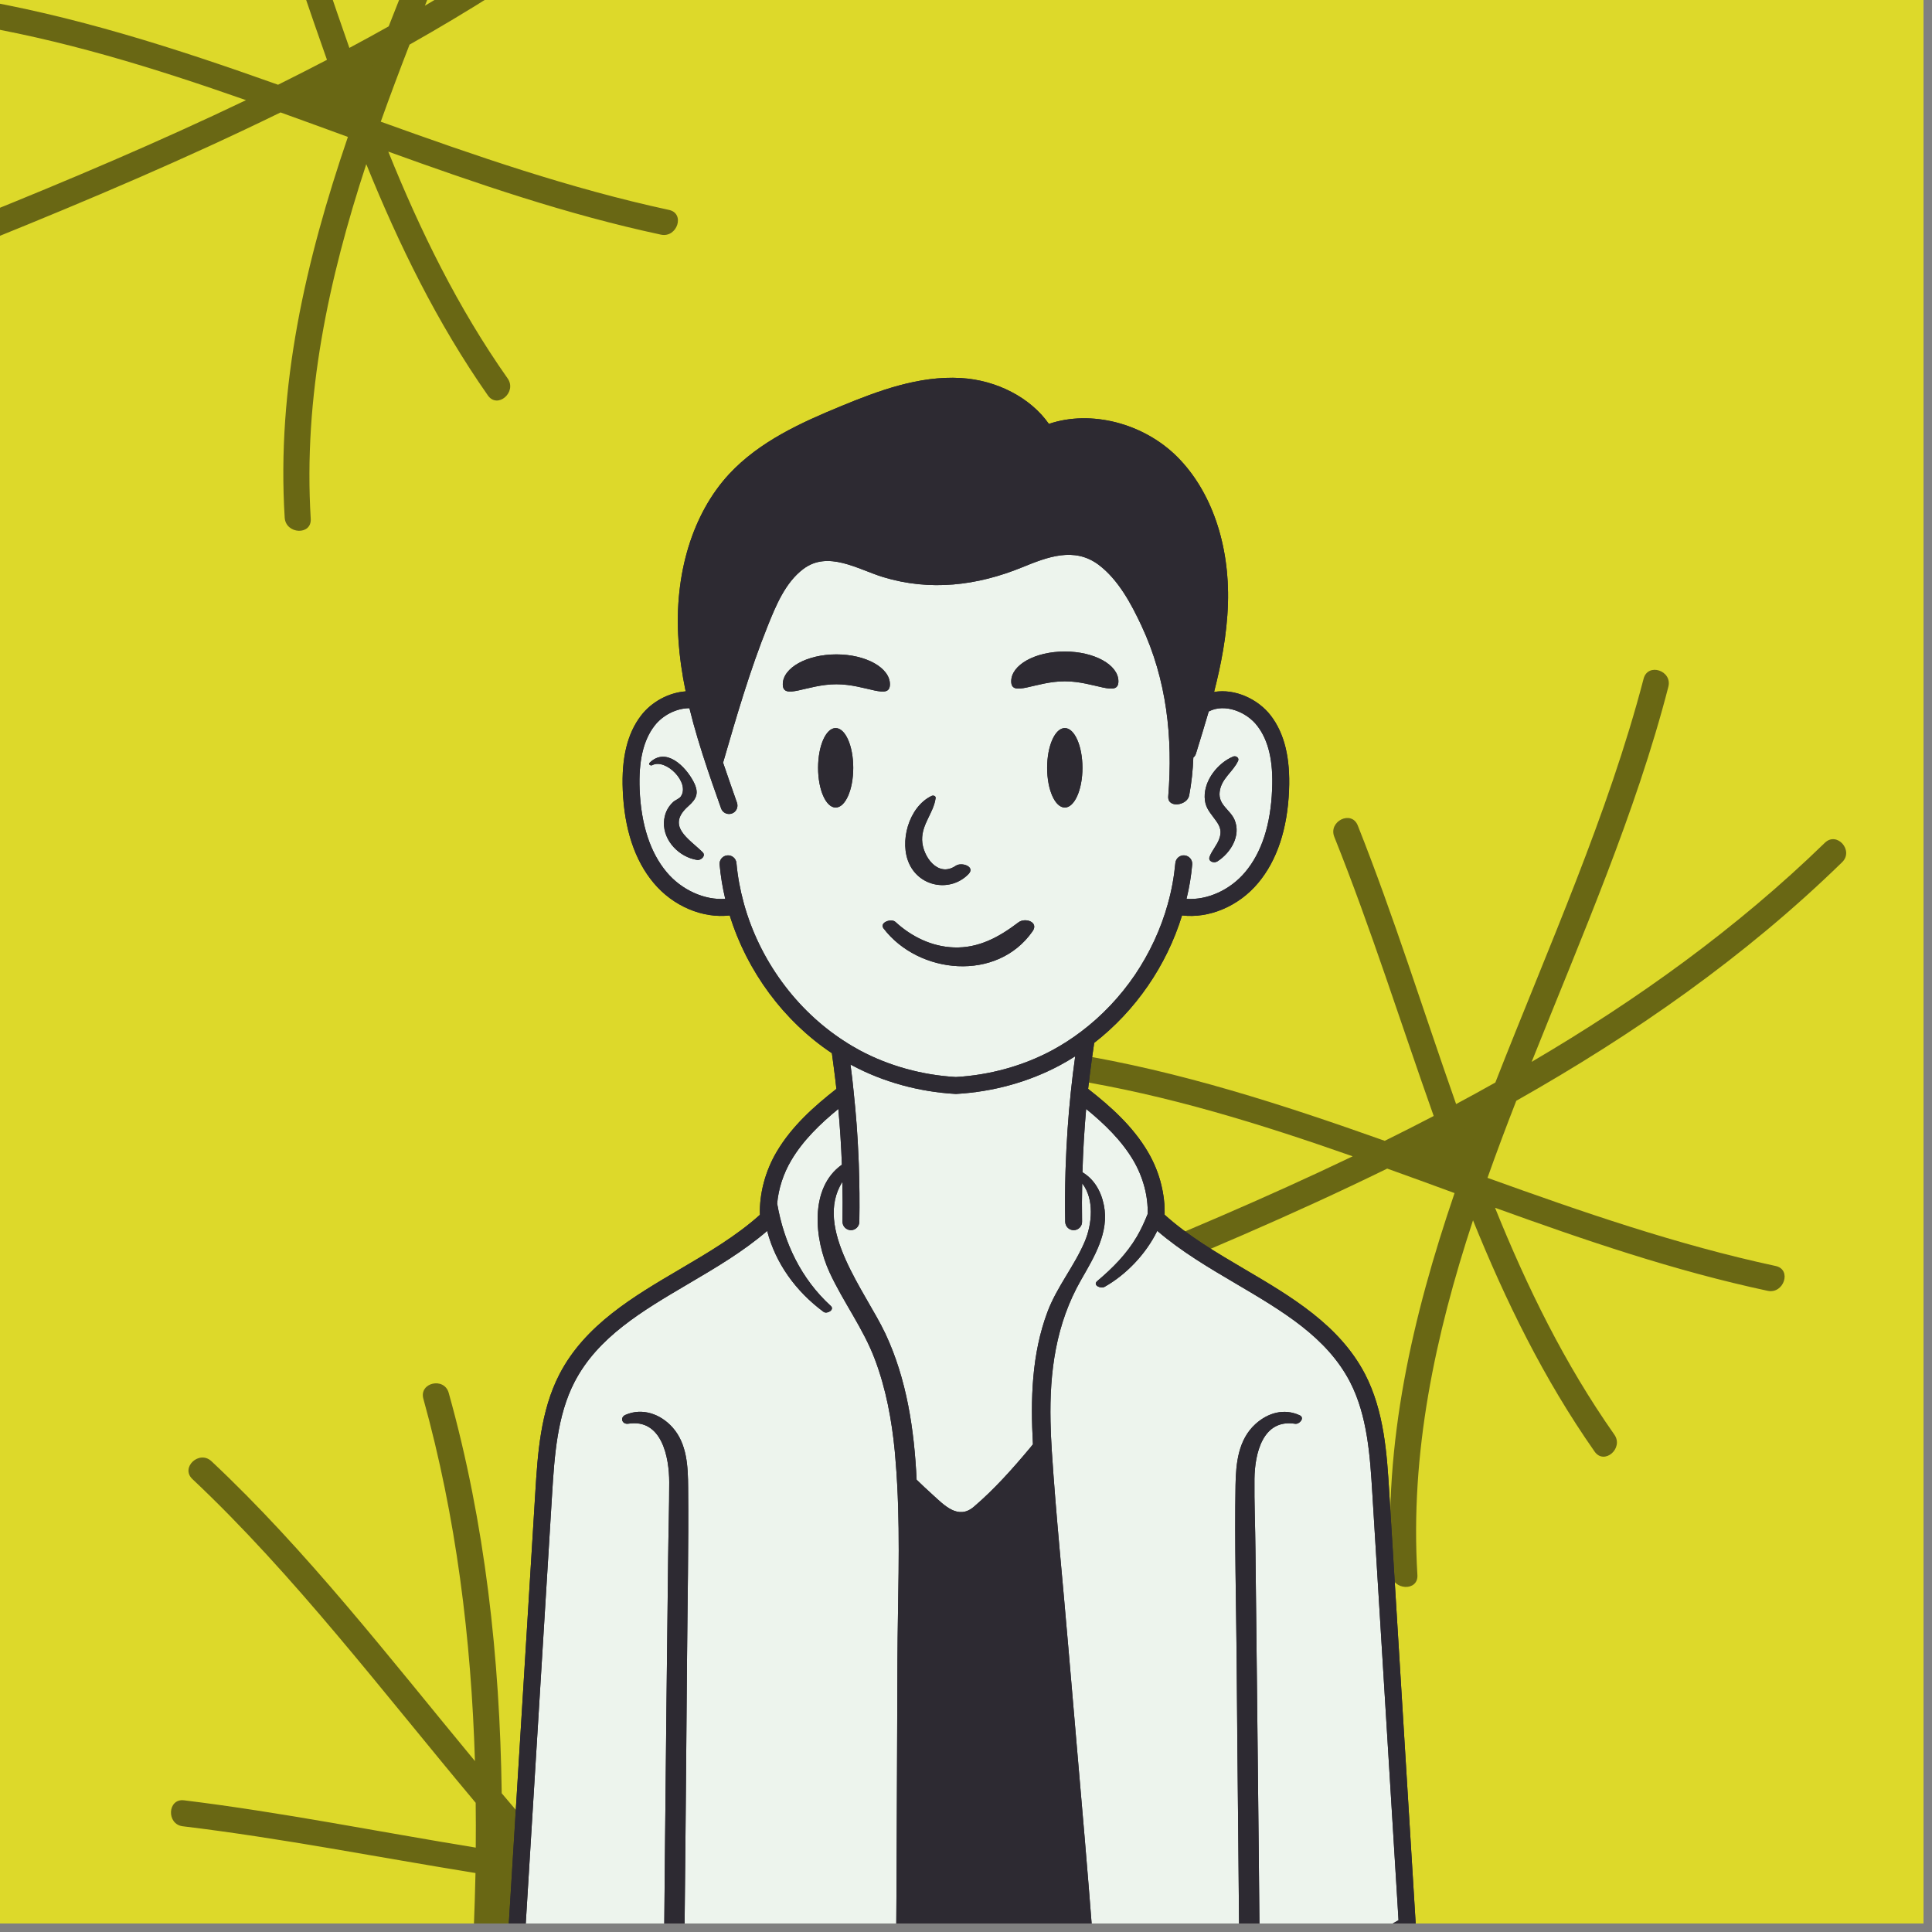 <svg xmlns="http://www.w3.org/2000/svg" xmlns:xlink="http://www.w3.org/1999/xlink" width="150" zoomAndPan="magnify" viewBox="0 0 112.5 112.5" height="150" preserveAspectRatio="xMidYMid meet" version="1.0"><rect x="0" y="0" width="112.5" height="112.5" fill="#808080" stroke="none"/><defs><clipPath id="30c497fd12"><path d="M 0 0 L 112.004 0 L 112.004 112.004 L 0 112.004 Z M 0 0 " clip-rule="nonzero"/></clipPath><clipPath id="0c8b967ab0"><path d="M 61 39 L 108 39 L 108 93 L 61 93 Z M 61 39 " clip-rule="nonzero"/></clipPath><clipPath id="3bbad34eb1"><path d="M 99.66 96.508 L 55.797 87.402 L 67.176 32.57 L 111.043 41.676 Z M 99.66 96.508 " clip-rule="nonzero"/></clipPath><clipPath id="a67414755b"><path d="M 99.66 96.508 L 55.797 87.402 L 67.176 32.57 L 111.043 41.676 Z M 99.66 96.508 " clip-rule="nonzero"/></clipPath><clipPath id="22f29e3422"><path d="M 85 65 L 87 65 L 87 67 L 85 67 Z M 85 65 " clip-rule="nonzero"/></clipPath><clipPath id="3fc074a869"><path d="M 99.66 96.508 L 55.797 87.402 L 67.176 32.57 L 111.043 41.676 Z M 99.66 96.508 " clip-rule="nonzero"/></clipPath><clipPath id="778b958cb9"><path d="M 99.66 96.508 L 55.797 87.402 L 67.176 32.57 L 111.043 41.676 Z M 99.66 96.508 " clip-rule="nonzero"/></clipPath><clipPath id="65e243d981"><path d="M 82 66 L 85 66 L 85 68 L 82 68 Z M 82 66 " clip-rule="nonzero"/></clipPath><clipPath id="ed6dbe5ad5"><path d="M 99.66 96.508 L 55.797 87.402 L 67.176 32.57 L 111.043 41.676 Z M 99.66 96.508 " clip-rule="nonzero"/></clipPath><clipPath id="286d38b9f3"><path d="M 99.66 96.508 L 55.797 87.402 L 67.176 32.57 L 111.043 41.676 Z M 99.66 96.508 " clip-rule="nonzero"/></clipPath><clipPath id="428be1a0c6"><path d="M 9 80 L 52 80 L 52 112.004 L 9 112.004 Z M 9 80 " clip-rule="nonzero"/></clipPath><clipPath id="c522318dab"><path d="M 63.105 109.988 L 34.078 144.113 L -8.578 107.828 L 20.449 73.703 Z M 63.105 109.988 " clip-rule="nonzero"/></clipPath><clipPath id="f3def6a2d3"><path d="M 63.105 109.988 L 34.078 144.113 L -8.578 107.828 L 20.449 73.703 Z M 63.105 109.988 " clip-rule="nonzero"/></clipPath><clipPath id="7584fa7eec"><path d="M 29 106 L 31 106 L 31 108 L 29 108 Z M 29 106 " clip-rule="nonzero"/></clipPath><clipPath id="8eaf00d075"><path d="M 63.105 109.988 L 34.078 144.113 L -8.578 107.828 L 20.449 73.703 Z M 63.105 109.988 " clip-rule="nonzero"/></clipPath><clipPath id="ce89a61cdf"><path d="M 63.105 109.988 L 34.078 144.113 L -8.578 107.828 L 20.449 73.703 Z M 63.105 109.988 " clip-rule="nonzero"/></clipPath><clipPath id="7837b3342f"><path d="M 29 109 L 31 109 L 31 111 L 29 111 Z M 29 109 " clip-rule="nonzero"/></clipPath><clipPath id="289ce9bc29"><path d="M 63.105 109.988 L 34.078 144.113 L -8.578 107.828 L 20.449 73.703 Z M 63.105 109.988 " clip-rule="nonzero"/></clipPath><clipPath id="d43dc61bf3"><path d="M 63.105 109.988 L 34.078 144.113 L -8.578 107.828 L 20.449 73.703 Z M 63.105 109.988 " clip-rule="nonzero"/></clipPath><clipPath id="cb1dc08408"><path d="M 0 0 L 44 0 L 44 31 L 0 31 Z M 0 0 " clip-rule="nonzero"/></clipPath><clipPath id="aa850706c0"><path d="M 35.219 35.008 L -8.648 25.902 L 2.734 -28.93 L 46.602 -19.824 Z M 35.219 35.008 " clip-rule="nonzero"/></clipPath><clipPath id="a892690bd1"><path d="M 35.219 35.008 L -8.648 25.902 L 2.734 -28.93 L 46.602 -19.824 Z M 35.219 35.008 " clip-rule="nonzero"/></clipPath><clipPath id="a7d8ff70d3"><path d="M 20 3 L 22 3 L 22 6 L 20 6 Z M 20 3 " clip-rule="nonzero"/></clipPath><clipPath id="8adaea6d32"><path d="M 35.219 35.008 L -8.648 25.902 L 2.734 -28.93 L 46.602 -19.824 Z M 35.219 35.008 " clip-rule="nonzero"/></clipPath><clipPath id="85082ce0cb"><path d="M 35.219 35.008 L -8.648 25.902 L 2.734 -28.93 L 46.602 -19.824 Z M 35.219 35.008 " clip-rule="nonzero"/></clipPath><clipPath id="036df782c1"><path d="M 18 4 L 21 4 L 21 7 L 18 7 Z M 18 4 " clip-rule="nonzero"/></clipPath><clipPath id="a941edabea"><path d="M 35.219 35.008 L -8.648 25.902 L 2.734 -28.93 L 46.602 -19.824 Z M 35.219 35.008 " clip-rule="nonzero"/></clipPath><clipPath id="08b46d7360"><path d="M 35.219 35.008 L -8.648 25.902 L 2.734 -28.93 L 46.602 -19.824 Z M 35.219 35.008 " clip-rule="nonzero"/></clipPath><clipPath id="399419e057"><path d="M 29.555 21.77 L 82.57 21.77 L 82.57 112.004 L 29.555 112.004 Z M 29.555 21.77 " clip-rule="nonzero"/></clipPath><clipPath id="d216d095bd"><path d="M 30 32 L 82 32 L 82 112.004 L 30 112.004 Z M 30 32 " clip-rule="nonzero"/></clipPath><clipPath id="21186d69e4"><path d="M 29.555 21.77 L 82.57 21.77 L 82.57 112.004 L 29.555 112.004 Z M 29.555 21.77 " clip-rule="nonzero"/></clipPath></defs><g clip-path="url(#30c497fd12)"><path fill="#ffffff" d="M 0 0 L 112.004 0 L 112.004 112.004 L 0 112.004 Z M 0 0 " fill-opacity="1" fill-rule="nonzero"/><path fill="#ddd92a" d="M 0 0 L 112.004 0 L 112.004 112.004 L 0 112.004 Z M 0 0 " fill-opacity="1" fill-rule="nonzero"/></g><g clip-path="url(#0c8b967ab0)"><g clip-path="url(#3bbad34eb1)"><g clip-path="url(#a67414755b)"><path fill="#696714" d="M 62.332 62.859 C 67.98 63.762 73.402 65.449 78.766 67.332 C 73.68 69.77 68.473 71.969 63.285 74.066 C 62.379 74.434 63.051 75.793 63.949 75.43 C 69.59 73.148 75.262 70.746 80.777 68.047 C 82.086 68.516 83.395 68.992 84.699 69.473 C 82.242 76.68 80.547 84.016 81.02 91.645 C 81.082 92.609 82.598 92.688 82.535 91.711 C 82.102 84.609 83.566 77.77 85.773 71.059 C 87.672 75.75 89.891 80.297 92.855 84.527 C 93.418 85.328 94.562 84.332 94.004 83.539 C 91.102 79.41 88.918 74.941 87.055 70.328 C 92.266 72.211 97.504 74.004 102.93 75.164 C 103.875 75.363 104.352 73.926 103.398 73.719 C 97.656 72.484 92.125 70.57 86.617 68.586 C 87.148 67.086 87.711 65.59 88.293 64.098 C 95.141 60.227 101.602 55.73 107.266 50.207 C 107.965 49.527 106.961 48.395 106.262 49.074 C 101.117 54.074 95.324 58.227 89.188 61.832 C 92.094 54.547 95.258 47.328 97.148 39.992 C 97.391 39.051 95.957 38.57 95.707 39.52 C 93.652 47.406 90.152 55.172 87.074 63.035 C 86.316 63.461 85.555 63.879 84.789 64.289 C 82.883 58.879 81.172 53.379 79.062 48.066 C 78.699 47.156 77.336 47.82 77.695 48.727 C 79.836 54.07 81.562 59.574 83.484 64.984 C 82.539 65.477 81.59 65.957 80.633 66.43 C 74.684 64.316 68.688 62.371 62.414 61.348 C 61.449 61.191 61.371 62.707 62.332 62.859 Z M 62.332 62.859 " fill-opacity="1" fill-rule="nonzero"/></g></g></g><g clip-path="url(#22f29e3422)"><g clip-path="url(#3fc074a869)"><g clip-path="url(#778b958cb9)"><path fill="#696714" d="M 86.227 65.242 C 86.039 65.738 85.852 66.234 85.668 66.734 C 85.547 66.402 85.426 66.066 85.305 65.734 C 85.613 65.57 85.918 65.41 86.227 65.242 Z M 86.227 65.242 " fill-opacity="1" fill-rule="nonzero"/></g></g></g><g clip-path="url(#65e243d981)"><g clip-path="url(#ed6dbe5ad5)"><g clip-path="url(#286d38b9f3)"><path fill="#696714" d="M 84.004 66.426 C 84.176 66.895 84.348 67.363 84.52 67.828 C 83.879 67.598 83.242 67.363 82.602 67.137 C 83.07 66.898 83.539 66.668 84.004 66.426 Z M 84.004 66.426 " fill-opacity="1" fill-rule="nonzero"/></g></g></g><g clip-path="url(#428be1a0c6)"><g clip-path="url(#c522318dab)"><g clip-path="url(#f3def6a2d3)"><path fill="#696714" d="M 15.68 126.605 C 19.18 122.082 23.258 118.133 27.484 114.328 C 27.184 119.965 26.617 125.586 25.969 131.145 C 25.855 132.117 27.371 132.18 27.484 131.215 C 28.188 125.172 28.797 119.043 29.074 112.906 C 30.117 111.984 31.164 111.066 32.207 110.148 C 37.352 115.766 42.98 120.77 49.902 124.012 C 50.777 124.422 51.574 123.129 50.688 122.715 C 44.246 119.688 38.949 115.125 34.113 109.969 C 39.141 110.551 44.195 110.785 49.332 110.215 C 50.305 110.105 49.977 108.621 49.016 108.73 C 43.996 109.301 39.031 109.074 34.086 108.492 C 38.242 104.824 42.324 101.086 45.945 96.883 C 46.574 96.148 45.543 95.043 44.902 95.781 C 41.066 100.223 36.734 104.164 32.352 108.043 C 31.289 106.855 30.246 105.645 29.215 104.422 C 29.105 96.555 28.258 88.73 26.129 81.109 C 25.867 80.168 24.391 80.508 24.652 81.449 C 26.57 88.359 27.438 95.434 27.656 102.547 C 22.656 96.504 17.84 90.266 12.312 85.086 C 11.602 84.422 10.492 85.453 11.203 86.125 C 17.137 91.711 22.273 98.508 27.699 104.977 C 27.711 105.848 27.711 106.715 27.703 107.586 C 22.043 106.664 16.395 105.527 10.719 104.832 C 9.75 104.711 9.68 106.23 10.645 106.344 C 16.359 107.031 22.02 108.152 27.688 109.066 C 27.664 110.129 27.633 111.195 27.59 112.262 C 22.883 116.465 18.301 120.797 14.391 125.809 C 13.789 126.578 15.086 127.375 15.68 126.605 Z M 15.68 126.605 " fill-opacity="1" fill-rule="nonzero"/></g></g></g><g clip-path="url(#7584fa7eec)"><g clip-path="url(#8eaf00d075)"><g clip-path="url(#ce89a61cdf)"><path fill="#696714" d="M 29.23 106.785 C 29.574 107.188 29.922 107.586 30.27 107.984 C 29.918 107.934 29.57 107.883 29.219 107.828 C 29.223 107.48 29.23 107.133 29.23 106.785 Z M 29.23 106.785 " fill-opacity="1" fill-rule="nonzero"/></g></g></g><g clip-path="url(#7837b3342f)"><g clip-path="url(#289ce9bc29)"><g clip-path="url(#d43dc61bf3)"><path fill="#696714" d="M 29.203 109.301 C 29.695 109.375 30.188 109.445 30.68 109.52 C 30.172 109.969 29.66 110.418 29.152 110.871 C 29.168 110.344 29.191 109.824 29.203 109.301 Z M 29.203 109.301 " fill-opacity="1" fill-rule="nonzero"/></g></g></g><g clip-path="url(#cb1dc08408)"><g clip-path="url(#aa850706c0)"><g clip-path="url(#a892690bd1)"><path fill="#696714" d="M -2.113 1.363 C 3.539 2.266 8.957 3.949 14.324 5.832 C 9.234 8.27 4.031 10.473 -1.156 12.566 C -2.066 12.934 -1.395 14.297 -0.492 13.93 C 5.148 11.648 10.816 9.246 16.336 6.547 C 17.645 7.016 18.949 7.496 20.258 7.973 C 17.797 15.18 16.102 22.516 16.578 30.145 C 16.641 31.109 18.152 31.191 18.094 30.211 C 17.66 23.109 19.125 16.273 21.328 9.559 C 23.23 14.25 25.449 18.797 28.41 23.027 C 28.973 23.828 30.117 22.832 29.562 22.039 C 26.656 17.91 24.473 13.445 22.609 8.828 C 27.82 10.711 33.062 12.504 38.488 13.664 C 39.434 13.863 39.91 12.426 38.953 12.223 C 33.215 10.984 27.68 9.07 22.172 7.086 C 22.707 5.586 23.27 4.09 23.848 2.598 C 30.699 -1.273 37.156 -5.77 42.824 -11.289 C 43.523 -11.973 42.52 -13.105 41.816 -12.426 C 36.672 -7.426 30.883 -3.273 24.742 0.332 C 27.648 -6.953 30.816 -14.172 32.707 -21.508 C 32.949 -22.449 31.512 -22.926 31.266 -21.98 C 29.207 -14.094 25.711 -6.328 22.633 1.535 C 21.875 1.961 21.113 2.379 20.344 2.789 C 18.438 -2.621 16.727 -8.121 14.617 -13.434 C 14.258 -14.344 12.891 -13.676 13.254 -12.773 C 15.391 -7.43 17.121 -1.926 19.039 3.484 C 18.098 3.977 17.145 4.457 16.191 4.934 C 10.242 2.816 4.242 0.875 -2.031 -0.148 C -2.992 -0.309 -3.07 1.207 -2.113 1.363 Z M -2.113 1.363 " fill-opacity="1" fill-rule="nonzero"/></g></g></g><g clip-path="url(#a7d8ff70d3)"><g clip-path="url(#8adaea6d32)"><g clip-path="url(#85082ce0cb)"><path fill="#696714" d="M 21.781 3.746 C 21.594 4.242 21.41 4.738 21.227 5.234 C 21.105 4.902 20.98 4.57 20.863 4.234 C 21.168 4.074 21.477 3.91 21.781 3.746 Z M 21.781 3.746 " fill-opacity="1" fill-rule="nonzero"/></g></g></g><g clip-path="url(#036df782c1)"><g clip-path="url(#a941edabea)"><g clip-path="url(#08b46d7360)"><path fill="#696714" d="M 19.562 4.926 C 19.73 5.395 19.902 5.863 20.078 6.328 C 19.438 6.098 18.801 5.867 18.16 5.637 C 18.629 5.398 19.094 5.168 19.562 4.926 Z M 19.562 4.926 " fill-opacity="1" fill-rule="nonzero"/></g></g></g><g clip-path="url(#399419e057)"><path fill="#2d2a32" d="M 80.895 86.887 C 80.762 84.68 80.605 82.176 79.484 80.012 C 77.996 77.156 75.188 75.5 72.469 73.902 C 70.852 72.949 69.176 71.965 67.816 70.734 C 67.816 70.66 67.816 70.582 67.816 70.508 C 67.816 70.016 67.75 69.52 67.629 69.02 C 67.469 68.344 67.199 67.676 66.836 67.066 C 65.957 65.574 64.66 64.422 63.363 63.406 C 63.426 62.832 63.5 62.25 63.578 61.676 C 63.617 61.375 63.664 61.062 63.715 60.727 C 66.125 58.852 67.926 56.238 68.832 53.305 C 70.402 53.496 72.133 52.77 73.262 51.414 C 74.363 50.098 74.969 48.281 75.062 46.016 C 75.141 44.133 74.793 42.707 73.996 41.668 C 73.262 40.711 71.914 40.082 70.695 40.293 C 71.078 38.801 71.449 37 71.504 35.125 C 71.605 31.703 70.539 28.605 68.57 26.621 C 66.594 24.633 63.512 23.855 61.078 24.684 C 60.016 23.168 58.055 22.133 55.941 22.012 C 53.512 21.871 51.152 22.75 48.949 23.66 C 46.629 24.617 44.219 25.711 42.457 27.605 C 40.324 29.91 39.246 33.438 39.508 37.281 C 39.574 38.234 39.711 39.215 39.926 40.258 C 38.953 40.328 37.953 40.855 37.328 41.668 C 36.531 42.707 36.184 44.129 36.266 46.016 C 36.359 48.281 36.961 50.098 38.059 51.41 C 39.191 52.77 40.922 53.492 42.492 53.305 C 43.504 56.566 45.645 59.465 48.441 61.328 C 48.473 61.574 48.508 61.816 48.539 62.062 C 48.602 62.543 48.66 62.988 48.703 63.406 C 47.406 64.422 46.109 65.574 45.227 67.066 C 44.562 68.191 44.211 69.516 44.25 70.738 C 42.887 71.965 41.219 72.949 39.598 73.902 C 36.879 75.5 34.07 77.152 32.582 80.012 C 31.465 82.168 31.309 84.676 31.172 86.887 L 29.578 112.855 C 29.566 113.047 29.668 113.227 29.832 113.316 C 36.73 117.125 44.355 119.328 52.148 119.801 C 52.504 119.82 52.855 119.84 53.211 119.852 C 53.914 119.883 54.617 119.895 55.32 119.895 C 56.117 119.895 56.918 119.879 57.719 119.84 C 59.555 119.758 61.387 119.574 63.199 119.293 C 63.473 119.254 63.754 119.211 64.023 119.164 C 66.844 118.688 69.629 117.98 72.34 117.051 C 72.664 116.941 72.992 116.824 73.316 116.707 C 76.391 115.586 79.371 114.184 82.199 112.508 C 82.355 112.414 82.453 112.238 82.438 112.055 L 80.895 86.887 " fill-opacity="1" fill-rule="nonzero"/></g><g clip-path="url(#d216d095bd)"><path fill="#edf4ed" d="M 52.141 84.961 C 52.129 84.805 52.113 84.648 52.102 84.492 C 51.926 82.68 51.59 80.863 50.945 79.156 C 50.27 77.359 49.113 75.836 48.312 74.105 C 47.414 72.164 47.117 69.168 49.023 67.82 C 48.984 66.734 48.914 65.652 48.816 64.574 C 47.77 65.43 46.766 66.395 46.074 67.566 C 45.613 68.344 45.328 69.227 45.254 70.082 C 45.648 72.363 46.645 74.461 48.379 76.047 C 48.617 76.266 48.156 76.539 47.953 76.387 C 46.34 75.195 45.16 73.559 44.672 71.676 C 43.289 72.871 41.668 73.824 40.094 74.75 C 37.379 76.348 34.812 77.859 33.457 80.469 C 32.434 82.438 32.285 84.832 32.152 86.949 L 30.578 112.605 C 33.164 114.012 35.848 115.188 38.602 116.129 C 38.492 114.977 38.664 113.703 38.676 112.598 C 38.688 111.168 38.703 109.734 38.715 108.305 C 38.742 105.375 38.773 102.445 38.805 99.516 C 38.84 96.586 38.871 93.66 38.906 90.727 C 38.922 89.254 38.969 87.781 38.969 86.309 C 38.969 84.867 38.543 82.594 36.586 82.902 C 36.223 82.957 36.078 82.535 36.422 82.387 C 37.406 81.957 38.465 82.34 39.16 83.117 C 40.012 84.07 40.062 85.41 40.07 86.625 C 40.102 89.996 40.031 93.371 40.004 96.742 C 39.973 100.188 39.949 103.637 39.914 107.086 C 39.898 108.777 39.879 110.469 39.863 112.16 C 39.852 113.543 40.043 115.137 39.789 116.52 C 43.797 117.781 47.949 118.555 52.148 118.812 C 52.16 115.652 52.195 112.488 52.207 109.328 C 52.223 105.102 52.246 100.879 52.258 96.652 C 52.273 93.273 52.426 89.844 52.246 86.457 C 52.219 85.961 52.184 85.461 52.141 84.961 Z M 63.16 72.309 C 63.602 71.273 63.727 69.809 63.016 68.906 C 63 69.648 62.996 70.391 63.008 71.129 C 63.02 71.402 62.801 71.625 62.531 71.633 L 62.52 71.633 C 62.25 71.633 62.035 71.418 62.027 71.148 C 62.008 70.184 62.016 69.211 62.043 68.242 C 62.043 68.164 62.047 68.086 62.051 68.008 C 62.102 66.523 62.199 65.043 62.355 63.574 C 62.426 62.898 62.508 62.215 62.605 61.539 C 62.605 61.531 62.605 61.52 62.609 61.508 C 62.312 61.699 62.012 61.871 61.711 62.035 C 59.898 63.004 57.816 63.578 55.688 63.699 L 55.637 63.699 C 53.508 63.578 51.426 63.004 49.613 62.035 C 49.582 62.02 49.551 62.004 49.523 61.988 C 49.602 62.559 49.66 63.078 49.707 63.57 L 49.707 63.574 C 49.844 64.848 49.941 66.129 49.992 67.414 C 50 67.543 50.004 67.672 50.008 67.797 C 50.047 68.914 50.059 70.031 50.039 71.148 C 50.035 71.414 49.816 71.633 49.547 71.633 L 49.539 71.633 C 49.27 71.625 49.051 71.402 49.059 71.129 C 49.07 70.363 49.07 69.594 49.051 68.82 C 47.348 71.512 50.41 75.219 51.555 77.656 C 52.805 80.32 53.234 83.242 53.375 86.164 C 53.68 86.461 53.992 86.754 54.309 87.039 C 54.984 87.652 55.793 88.516 56.703 87.742 C 57.891 86.73 58.961 85.527 59.961 84.332 C 60.023 84.258 60.086 84.18 60.148 84.102 C 60.004 81.5 60.07 78.852 60.996 76.387 C 61.543 74.93 62.555 73.73 63.16 72.309 Z M 37.98 44.555 C 38.762 44.141 40.203 45.578 39.641 46.383 C 39.559 46.504 39.309 46.594 39.195 46.703 C 38.852 47.023 38.68 47.422 38.66 47.895 C 38.625 48.973 39.566 49.918 40.594 50.074 C 40.816 50.109 41.125 49.832 40.914 49.625 C 40.098 48.824 38.77 48.105 40.078 46.945 C 40.578 46.5 40.719 46.168 40.383 45.516 C 39.93 44.648 38.789 43.469 37.828 44.414 C 37.73 44.512 37.887 44.605 37.98 44.555 Z M 45.582 39.844 C 45.582 40.801 46.98 39.844 48.703 39.844 C 50.426 39.844 51.82 40.801 51.82 39.844 C 51.82 38.887 50.426 38.105 48.703 38.105 C 46.98 38.105 45.582 38.887 45.582 39.844 Z M 51.449 54.062 C 53.492 56.738 58.059 57.191 60.125 54.23 C 60.508 53.688 59.695 53.414 59.305 53.707 C 58.18 54.562 56.992 55.223 55.535 55.168 C 54.254 55.121 53.074 54.543 52.141 53.684 C 51.902 53.461 51.188 53.715 51.449 54.062 Z M 52.961 50.332 C 53.602 51.668 55.363 51.953 56.391 50.902 C 56.82 50.465 55.996 50.18 55.652 50.414 C 54.605 51.129 53.719 49.852 53.695 48.91 C 53.676 47.969 54.363 47.34 54.48 46.477 C 54.5 46.34 54.34 46.301 54.242 46.348 C 52.914 46.988 52.336 49.043 52.961 50.332 Z M 58.883 39.672 C 58.883 40.629 60.277 39.672 62.004 39.672 C 63.727 39.672 65.125 40.629 65.125 39.672 C 65.125 38.715 63.727 37.938 62.004 37.938 C 60.277 37.938 58.883 38.715 58.883 39.672 Z M 63.031 44.711 C 63.031 43.43 62.566 42.395 62.004 42.395 C 61.434 42.395 60.973 43.43 60.973 44.711 C 60.973 45.988 61.434 47.023 62.004 47.023 C 62.566 47.023 63.031 45.988 63.031 44.711 Z M 49.684 44.711 C 49.684 43.43 49.227 42.395 48.66 42.395 C 48.094 42.395 47.637 43.43 47.637 44.711 C 47.637 45.988 48.094 47.023 48.66 47.023 C 49.227 47.023 49.684 45.988 49.684 44.711 Z M 70.148 46.418 C 70.164 46.961 70.375 47.211 70.672 47.609 C 70.98 48.016 71.184 48.297 71.004 48.82 C 70.879 49.203 70.582 49.504 70.434 49.883 C 70.324 50.16 70.684 50.289 70.891 50.156 C 71.652 49.668 72.277 48.672 71.891 47.746 C 71.637 47.141 70.93 46.879 71.02 46.113 C 71.113 45.328 71.793 44.957 72.094 44.301 C 72.172 44.125 71.961 43.988 71.801 44.055 C 70.914 44.43 70.125 45.422 70.148 46.418 Z M 37.246 45.973 C 37.18 44.328 37.457 43.113 38.109 42.266 C 38.594 41.633 39.41 41.234 40.145 41.238 C 40.438 42.43 40.801 43.609 41.188 44.766 C 41.281 45.039 41.371 45.309 41.465 45.582 C 41.637 46.082 41.812 46.578 41.988 47.07 C 42.059 47.273 42.246 47.398 42.449 47.398 C 42.504 47.398 42.562 47.391 42.617 47.371 C 42.871 47.281 43.004 47 42.914 46.742 C 42.645 45.977 42.371 45.195 42.105 44.41 C 42.887 41.719 43.66 39.043 44.711 36.43 C 45.184 35.258 45.727 33.926 46.77 33.137 C 48.215 32.039 49.941 33.148 51.418 33.602 C 54.164 34.438 56.898 34.105 59.52 33.035 C 60.996 32.434 62.551 31.824 63.977 32.891 C 65.121 33.754 65.871 35.16 66.469 36.438 C 67.941 39.586 68.301 42.941 68.027 46.371 C 67.973 47.082 69.137 46.914 69.246 46.316 C 69.383 45.59 69.461 44.855 69.488 44.113 C 69.559 44.055 69.613 43.977 69.641 43.883 C 69.875 43.125 70.137 42.277 70.383 41.43 C 71.309 40.938 72.59 41.449 73.211 42.266 C 73.867 43.117 74.148 44.328 74.074 45.973 C 73.992 48.02 73.469 49.637 72.508 50.781 C 71.633 51.828 70.289 52.426 69.09 52.34 C 69.254 51.68 69.363 51.008 69.422 50.34 C 69.445 50.074 69.246 49.832 68.973 49.809 C 68.711 49.781 68.465 49.984 68.441 50.254 C 68.367 51.043 68.227 51.836 68.008 52.609 L 68.008 52.617 C 67.598 54.098 66.941 55.5 66.094 56.758 C 65.238 58.02 64.18 59.141 62.965 60.062 C 62.414 60.48 61.836 60.852 61.246 61.168 C 59.566 62.066 57.637 62.602 55.66 62.715 C 53.691 62.602 51.758 62.066 50.078 61.168 C 49.754 60.992 49.445 60.812 49.168 60.625 C 49.168 60.625 49.164 60.625 49.164 60.625 C 46.352 58.812 44.223 55.891 43.316 52.613 C 43.312 52.605 43.312 52.602 43.312 52.594 C 43.098 51.82 42.953 51.031 42.883 50.254 C 42.859 49.984 42.617 49.781 42.348 49.809 C 42.078 49.832 41.879 50.074 41.902 50.34 C 41.965 51.008 42.07 51.676 42.23 52.34 C 41.031 52.426 39.688 51.828 38.816 50.781 C 37.859 49.637 37.332 48.02 37.246 45.973 Z M 73.434 115.613 C 73.477 114.527 73.348 113.383 73.34 112.355 C 73.328 110.859 73.312 109.363 73.297 107.867 C 73.27 104.938 73.238 102.012 73.203 99.086 C 73.172 96.156 73.141 93.23 73.105 90.305 C 73.094 88.906 73.031 87.508 73.047 86.113 C 73.066 84.656 73.516 82.609 75.414 82.906 C 75.672 82.945 75.996 82.555 75.676 82.41 C 74.77 81.996 73.84 82.262 73.109 82.918 C 72.105 83.828 71.965 85.199 71.945 86.477 C 71.887 89.844 71.98 93.219 72.008 96.586 C 72.035 99.973 72.062 103.355 72.102 106.738 C 72.113 108.434 72.133 110.125 72.148 111.816 C 72.156 112.727 72.168 113.641 72.176 114.547 C 72.18 115.043 72.145 115.562 72.172 116.066 C 69.512 116.988 66.777 117.691 64.008 118.168 C 63.527 110.723 62.828 103.293 62.203 95.859 C 61.887 92.074 61.492 88.281 61.246 84.484 C 61.246 84.457 61.242 84.426 61.242 84.398 C 61.207 83.852 61.18 83.309 61.172 82.77 L 61.172 82.766 C 61.113 79.891 61.477 77.098 62.953 74.523 C 63.707 73.203 64.602 71.758 64.277 70.172 C 64.113 69.348 63.695 68.652 63.031 68.262 C 63.066 67.035 63.137 65.801 63.246 64.574 C 64.297 65.43 65.301 66.398 65.992 67.566 C 66.559 68.531 66.863 69.66 66.828 70.691 C 66.648 71.141 66.449 71.582 66.199 72.008 C 65.598 73.027 64.793 73.836 63.895 74.594 C 63.605 74.836 64.098 75.059 64.316 74.934 C 65.555 74.238 66.719 73.043 67.387 71.672 C 68.773 72.867 70.395 73.824 71.969 74.75 C 74.688 76.352 77.254 77.859 78.609 80.465 C 79.633 82.445 79.781 84.836 79.91 86.949 L 81.434 111.812 C 78.879 113.309 76.199 114.578 73.434 115.613 " fill-opacity="1" fill-rule="nonzero"/></g><g clip-path="url(#21186d69e4)"><path fill="#2d2a32" d="M 40.914 49.625 C 41.125 49.832 40.816 50.109 40.594 50.074 C 39.57 49.918 38.625 48.973 38.664 47.895 C 38.68 47.422 38.852 47.023 39.195 46.703 C 39.309 46.594 39.559 46.504 39.641 46.383 C 40.207 45.578 38.766 44.141 37.984 44.555 C 37.891 44.605 37.73 44.512 37.832 44.414 C 38.793 43.469 39.93 44.648 40.383 45.516 C 40.719 46.168 40.578 46.5 40.078 46.945 C 38.77 48.105 40.102 48.824 40.914 49.625 Z M 49.684 44.711 C 49.684 45.988 49.227 47.023 48.66 47.023 C 48.094 47.023 47.637 45.988 47.637 44.711 C 47.637 43.43 48.094 42.395 48.66 42.395 C 49.227 42.395 49.684 43.43 49.684 44.711 Z M 48.703 39.844 C 46.98 39.844 45.582 40.801 45.582 39.844 C 45.582 38.887 46.98 38.105 48.703 38.105 C 50.426 38.105 51.82 38.887 51.82 39.844 C 51.82 40.801 50.426 39.844 48.703 39.844 Z M 52.961 50.332 C 52.34 49.043 52.914 46.988 54.242 46.348 C 54.34 46.301 54.5 46.34 54.48 46.477 C 54.363 47.34 53.676 47.969 53.695 48.91 C 53.719 49.852 54.609 51.129 55.652 50.414 C 55.996 50.18 56.82 50.465 56.391 50.902 C 55.363 51.953 53.602 51.668 52.961 50.332 Z M 52.141 53.684 C 53.078 54.543 54.254 55.121 55.539 55.168 C 56.992 55.223 58.18 54.562 59.309 53.707 C 59.695 53.414 60.508 53.688 60.125 54.23 C 58.059 57.191 53.492 56.738 51.449 54.062 C 51.188 53.715 51.902 53.461 52.141 53.684 Z M 63.031 44.711 C 63.031 45.988 62.57 47.023 62.004 47.023 C 61.434 47.023 60.977 45.988 60.977 44.711 C 60.977 43.43 61.434 42.395 62.004 42.395 C 62.57 42.395 63.031 43.43 63.031 44.711 Z M 58.883 39.672 C 58.883 38.715 60.277 37.938 62.004 37.938 C 63.727 37.938 65.125 38.715 65.125 39.672 C 65.125 40.629 63.727 39.672 62.004 39.672 C 60.277 39.672 58.883 40.629 58.883 39.672 Z M 70.672 47.609 C 70.379 47.211 70.164 46.961 70.148 46.418 C 70.125 45.422 70.914 44.43 71.805 44.055 C 71.965 43.988 72.172 44.125 72.098 44.301 C 71.797 44.957 71.113 45.328 71.02 46.113 C 70.93 46.879 71.637 47.141 71.891 47.746 C 72.277 48.672 71.652 49.668 70.891 50.156 C 70.684 50.289 70.328 50.16 70.438 49.883 C 70.582 49.504 70.879 49.203 71.004 48.82 C 71.184 48.297 70.98 48.016 70.672 47.609 Z M 73.438 115.613 C 73.48 114.527 73.348 113.383 73.34 112.355 C 73.328 110.859 73.312 109.363 73.297 107.867 C 73.27 104.938 73.238 102.012 73.203 99.086 C 73.172 96.156 73.141 93.23 73.105 90.305 C 73.094 88.906 73.031 87.508 73.047 86.113 C 73.066 84.656 73.516 82.609 75.414 82.906 C 75.672 82.945 76 82.555 75.676 82.41 C 74.77 81.996 73.84 82.262 73.109 82.918 C 72.105 83.828 71.969 85.199 71.945 86.477 C 71.887 89.844 71.98 93.219 72.012 96.586 C 72.039 99.973 72.066 103.355 72.102 106.738 C 72.113 108.434 72.133 110.125 72.148 111.816 C 72.156 112.727 72.168 113.641 72.176 114.547 C 72.18 115.043 72.145 115.562 72.172 116.066 C 69.512 116.988 66.777 117.691 64.012 118.168 C 63.527 110.723 62.828 103.293 62.203 95.859 C 61.887 92.074 61.492 88.281 61.246 84.484 C 61.246 84.457 61.242 84.426 61.242 84.398 C 61.207 83.852 61.18 83.309 61.172 82.77 L 61.172 82.766 C 61.113 79.891 61.477 77.098 62.953 74.523 C 63.707 73.203 64.602 71.758 64.277 70.172 C 64.113 69.348 63.695 68.652 63.031 68.262 C 63.066 67.035 63.137 65.801 63.246 64.574 C 64.297 65.43 65.301 66.398 65.992 67.566 C 66.562 68.531 66.863 69.66 66.828 70.691 C 66.648 71.141 66.449 71.582 66.199 72.008 C 65.598 73.027 64.793 73.836 63.895 74.594 C 63.605 74.836 64.098 75.059 64.316 74.934 C 65.555 74.238 66.719 73.043 67.387 71.672 C 68.777 72.867 70.398 73.824 71.973 74.75 C 74.688 76.352 77.254 77.859 78.609 80.465 C 79.637 82.445 79.781 84.836 79.91 86.949 L 81.438 111.812 C 78.879 113.309 76.199 114.578 73.438 115.613 Z M 51.555 77.656 C 50.41 75.219 47.348 71.512 49.051 68.82 C 49.07 69.594 49.07 70.363 49.059 71.129 C 49.051 71.402 49.27 71.625 49.539 71.633 L 49.547 71.633 C 49.816 71.633 50.035 71.414 50.039 71.148 C 50.059 70.031 50.047 68.914 50.008 67.797 C 50.004 67.672 50 67.543 49.992 67.414 C 49.941 66.129 49.844 64.848 49.707 63.574 L 49.707 63.57 C 49.66 63.078 49.602 62.559 49.523 61.988 C 49.551 62.004 49.582 62.02 49.613 62.035 C 51.426 63.004 53.508 63.578 55.637 63.699 L 55.688 63.699 C 57.816 63.578 59.898 63.004 61.711 62.035 C 62.012 61.871 62.312 61.699 62.609 61.508 C 62.605 61.52 62.605 61.531 62.605 61.539 C 62.508 62.215 62.426 62.898 62.355 63.574 C 62.199 65.043 62.102 66.523 62.051 68.008 C 62.047 68.086 62.043 68.164 62.043 68.242 C 62.016 69.211 62.008 70.184 62.027 71.148 C 62.035 71.418 62.25 71.633 62.52 71.633 L 62.531 71.633 C 62.801 71.625 63.02 71.402 63.008 71.129 C 62.996 70.391 63 69.648 63.016 68.906 C 63.727 69.809 63.602 71.273 63.16 72.309 C 62.555 73.73 61.543 74.93 60.996 76.387 C 60.07 78.852 60.004 81.5 60.148 84.102 C 60.086 84.18 60.023 84.258 59.961 84.332 C 58.961 85.527 57.891 86.73 56.703 87.742 C 55.793 88.516 54.984 87.652 54.309 87.039 C 53.992 86.754 53.68 86.461 53.375 86.164 C 53.234 83.242 52.805 80.32 51.555 77.656 Z M 52.258 96.652 C 52.242 100.879 52.223 105.102 52.207 109.328 C 52.195 112.488 52.16 115.652 52.148 118.812 C 47.949 118.555 43.797 117.781 39.789 116.52 C 40.043 115.137 39.852 113.543 39.863 112.16 C 39.879 110.469 39.898 108.777 39.914 107.086 C 39.949 103.637 39.973 100.188 40.004 96.742 C 40.031 93.371 40.102 89.996 40.07 86.625 C 40.062 85.41 40.012 84.07 39.16 83.117 C 38.465 82.34 37.406 81.957 36.422 82.387 C 36.078 82.535 36.223 82.957 36.586 82.902 C 38.543 82.594 38.969 84.867 38.969 86.309 C 38.969 87.781 38.922 89.254 38.906 90.727 C 38.871 93.66 38.84 96.586 38.805 99.516 C 38.773 102.445 38.742 105.375 38.715 108.305 C 38.703 109.734 38.688 111.168 38.676 112.598 C 38.664 113.703 38.492 114.977 38.602 116.129 C 35.848 115.188 33.164 114.012 30.578 112.605 L 32.152 86.949 C 32.285 84.832 32.434 82.438 33.457 80.469 C 34.812 77.859 37.379 76.348 40.094 74.75 C 41.668 73.824 43.289 72.871 44.672 71.676 C 45.16 73.559 46.34 75.195 47.953 76.387 C 48.156 76.539 48.617 76.266 48.379 76.047 C 46.645 74.461 45.648 72.363 45.254 70.082 C 45.328 69.227 45.613 68.344 46.074 67.566 C 46.766 66.395 47.77 65.43 48.816 64.574 C 48.914 65.652 48.984 66.734 49.023 67.82 C 47.117 69.168 47.414 72.164 48.312 74.105 C 49.113 75.836 50.27 77.359 50.945 79.156 C 51.59 80.863 51.926 82.68 52.102 84.492 C 52.113 84.648 52.129 84.805 52.141 84.961 C 52.184 85.461 52.219 85.961 52.242 86.457 C 52.426 89.844 52.273 93.273 52.258 96.652 Z M 43.316 52.613 C 43.312 52.605 43.312 52.602 43.312 52.594 C 43.098 51.82 42.953 51.031 42.883 50.254 C 42.859 49.984 42.617 49.781 42.348 49.809 C 42.078 49.832 41.879 50.074 41.902 50.34 C 41.965 51.008 42.07 51.676 42.23 52.34 C 41.031 52.426 39.688 51.828 38.816 50.781 C 37.859 49.637 37.332 48.02 37.246 45.973 C 37.18 44.328 37.457 43.113 38.109 42.266 C 38.594 41.633 39.41 41.234 40.145 41.238 C 40.438 42.43 40.801 43.609 41.188 44.766 C 41.281 45.039 41.371 45.309 41.465 45.582 C 41.637 46.082 41.812 46.578 41.988 47.07 C 42.059 47.273 42.246 47.398 42.449 47.398 C 42.504 47.398 42.562 47.391 42.617 47.371 C 42.871 47.281 43.004 47 42.914 46.742 C 42.645 45.977 42.371 45.195 42.105 44.41 C 42.887 41.719 43.66 39.043 44.711 36.43 C 45.184 35.258 45.727 33.926 46.77 33.137 C 48.215 32.039 49.941 33.148 51.418 33.602 C 54.164 34.438 56.898 34.105 59.52 33.035 C 60.996 32.434 62.551 31.824 63.977 32.891 C 65.121 33.754 65.871 35.16 66.469 36.438 C 67.941 39.586 68.301 42.941 68.027 46.371 C 67.973 47.082 69.137 46.914 69.246 46.316 C 69.383 45.59 69.461 44.855 69.488 44.113 C 69.559 44.055 69.613 43.977 69.641 43.883 C 69.875 43.125 70.137 42.277 70.383 41.43 C 71.309 40.938 72.59 41.449 73.211 42.266 C 73.867 43.117 74.148 44.328 74.074 45.973 C 73.992 48.02 73.469 49.637 72.508 50.781 C 71.633 51.828 70.289 52.426 69.09 52.34 C 69.254 51.68 69.363 51.008 69.422 50.34 C 69.445 50.074 69.246 49.832 68.973 49.809 C 68.711 49.781 68.465 49.984 68.441 50.254 C 68.367 51.043 68.227 51.836 68.008 52.609 L 68.008 52.617 C 67.598 54.098 66.941 55.5 66.094 56.758 C 65.238 58.02 64.18 59.141 62.965 60.062 C 62.414 60.48 61.836 60.852 61.246 61.168 C 59.566 62.066 57.637 62.602 55.66 62.715 C 53.691 62.602 51.758 62.066 50.078 61.168 C 49.754 60.992 49.445 60.812 49.168 60.625 C 49.168 60.625 49.164 60.625 49.164 60.625 C 46.352 58.812 44.223 55.891 43.316 52.613 Z M 80.895 86.887 C 80.762 84.68 80.602 82.176 79.484 80.012 C 77.996 77.156 75.188 75.5 72.469 73.902 C 70.852 72.949 69.176 71.965 67.816 70.734 C 67.816 70.66 67.816 70.582 67.816 70.508 C 67.816 70.016 67.75 69.52 67.629 69.02 C 67.469 68.344 67.195 67.676 66.836 67.066 C 65.957 65.574 64.66 64.422 63.359 63.406 C 63.426 62.832 63.496 62.25 63.578 61.676 C 63.617 61.375 63.664 61.062 63.715 60.727 C 66.125 58.852 67.926 56.238 68.828 53.305 C 70.398 53.496 72.133 52.77 73.262 51.414 C 74.359 50.098 74.965 48.281 75.059 46.016 C 75.137 44.133 74.793 42.707 73.996 41.668 C 73.262 40.711 71.914 40.082 70.695 40.293 C 71.078 38.801 71.449 37 71.504 35.125 C 71.605 31.703 70.535 28.605 68.57 26.621 C 66.594 24.633 63.512 23.855 61.074 24.684 C 60.016 23.168 58.055 22.133 55.941 22.012 C 53.512 21.871 51.152 22.75 48.949 23.66 C 46.629 24.617 44.215 25.711 42.457 27.605 C 40.324 29.91 39.246 33.438 39.508 37.281 C 39.57 38.234 39.707 39.215 39.926 40.258 C 38.953 40.328 37.949 40.855 37.328 41.668 C 36.531 42.707 36.184 44.129 36.262 46.016 C 36.355 48.281 36.961 50.098 38.059 51.41 C 39.191 52.77 40.922 53.492 42.492 53.305 C 43.5 56.566 45.645 59.465 48.441 61.328 C 48.473 61.574 48.508 61.816 48.539 62.062 C 48.602 62.543 48.66 62.988 48.703 63.406 C 47.406 64.422 46.109 65.574 45.227 67.066 C 44.562 68.191 44.211 69.516 44.25 70.738 C 42.887 71.965 41.219 72.949 39.598 73.902 C 36.879 75.5 34.066 77.152 32.582 80.012 C 31.465 82.168 31.309 84.676 31.172 86.887 L 29.574 112.855 C 29.566 113.047 29.668 113.227 29.832 113.316 C 36.73 117.125 44.352 119.328 52.145 119.801 C 52.504 119.82 52.855 119.84 53.211 119.852 C 53.914 119.883 54.617 119.895 55.32 119.895 C 56.117 119.895 56.918 119.879 57.719 119.84 C 59.555 119.758 61.383 119.574 63.199 119.293 C 63.473 119.254 63.75 119.211 64.023 119.164 C 66.84 118.688 69.629 117.98 72.336 117.051 C 72.664 116.941 72.992 116.824 73.316 116.707 C 76.391 115.586 79.367 114.184 82.199 112.508 C 82.355 112.414 82.449 112.238 82.438 112.055 L 80.895 86.887 " fill-opacity="1" fill-rule="nonzero"/></g></svg>